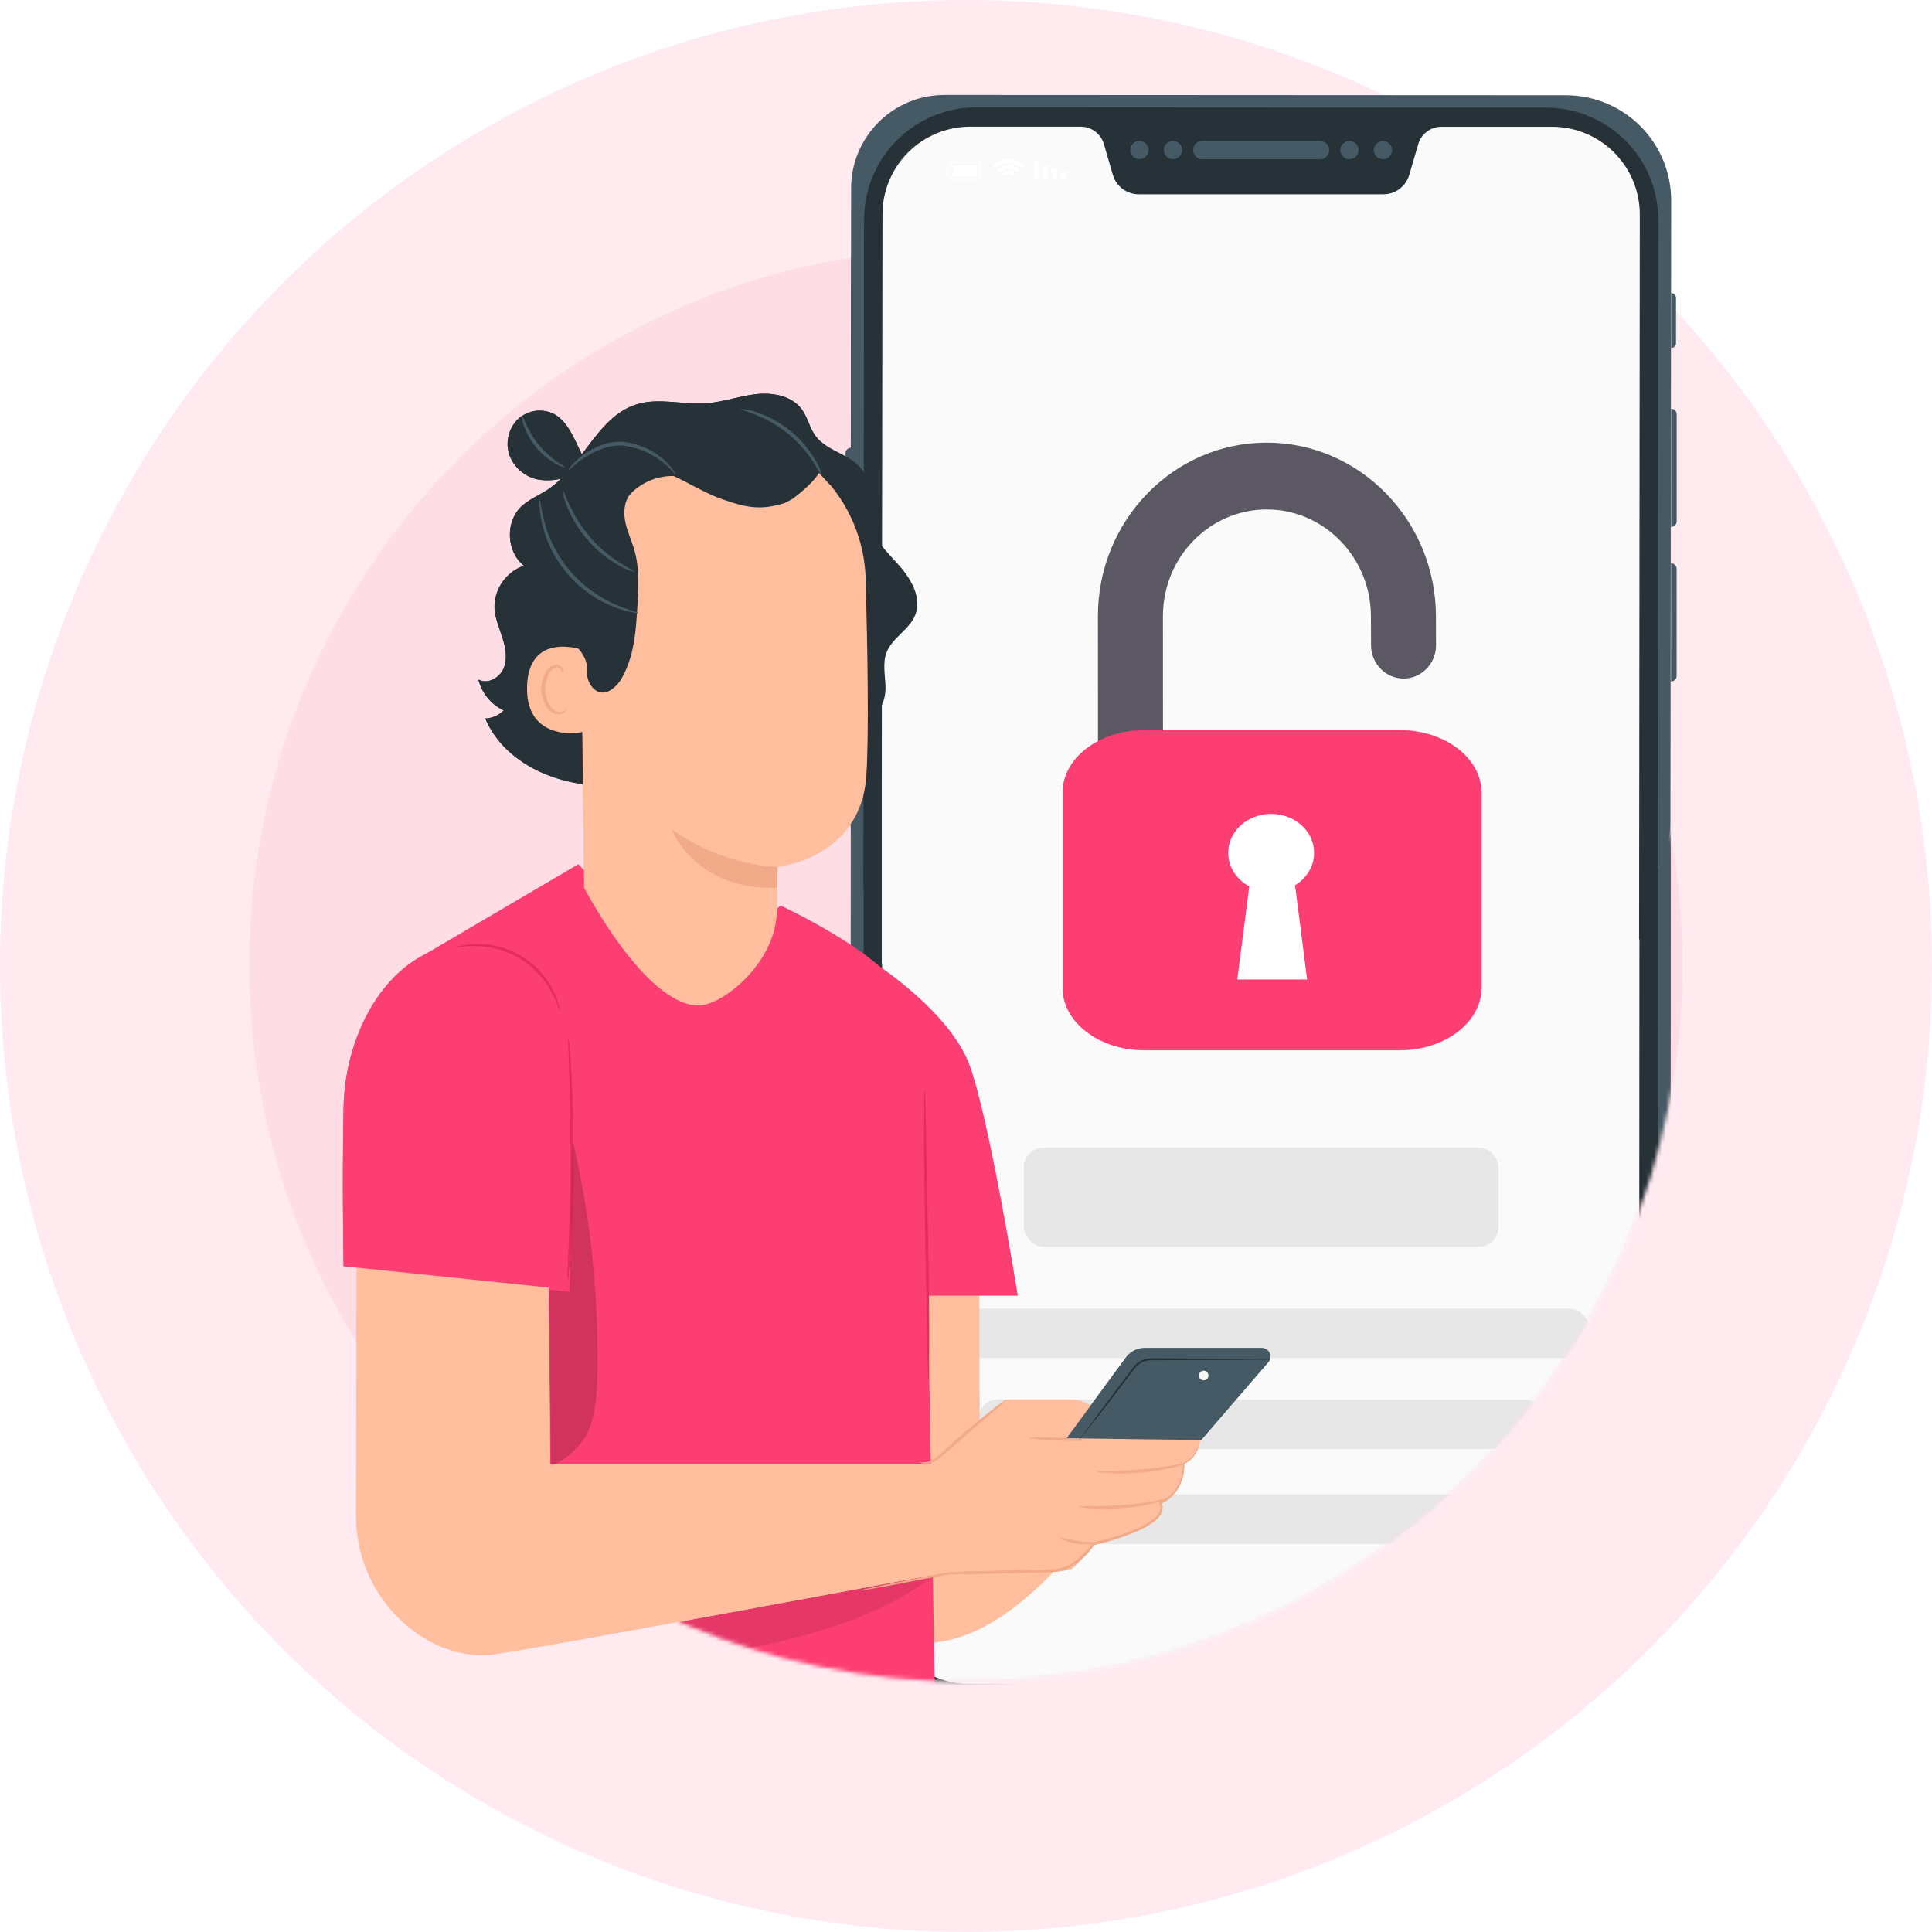 <svg width="490" height="490" viewBox="0 0 490 490" fill="none" xmlns="http://www.w3.org/2000/svg">
<circle cx="245" cy="245" r="245" fill="#FFEAF0"/>
<path d="M244.988 426.46C345.352 426.46 426.714 345.098 426.714 244.734C426.714 144.37 345.352 63.008 244.988 63.008C144.623 63.008 63.262 144.37 63.262 244.734C63.262 345.098 144.623 426.46 244.988 426.46Z" fill="#FFDDE5"/>
<mask id="mask0" mask-type="alpha" maskUnits="userSpaceOnUse" x="63" y="63" width="364" height="364">
<path d="M244.988 426.46C345.352 426.46 426.714 345.098 426.714 244.734C426.714 144.37 345.352 63.008 244.988 63.008C144.623 63.008 63.262 144.37 63.262 244.734C63.262 345.098 144.623 426.46 244.988 426.46Z" fill="#FFDDE5"/>
</mask>
<g mask="url(#mask0)">
<path d="M239.632 435.955L400.231 436.037C406.441 436.04 412.397 433.576 416.791 429.188C421.185 424.8 423.656 418.847 423.662 412.637L423.847 50.868C423.85 47.363 423.162 43.892 421.823 40.653C420.484 37.413 418.52 34.47 416.043 31.99C413.566 29.51 410.624 27.542 407.387 26.2C404.149 24.857 400.678 24.165 397.173 24.163L239.54 24.081C233.26 24.081 227.237 26.576 222.797 31.016C218.356 35.457 215.862 41.479 215.862 47.759L215.666 412.009C215.672 418.362 218.199 424.452 222.693 428.943C227.187 433.433 233.28 435.955 239.632 435.955Z" fill="#455A64"/>
<path d="M420.398 404.278L420.584 55.913C420.57 48.371 417.565 41.143 412.229 35.814C406.892 30.485 399.66 27.491 392.119 27.489L247.642 27.406C243.901 27.404 240.197 28.138 236.741 29.567C233.284 30.996 230.143 33.092 227.497 35.736C224.851 38.379 222.751 41.518 221.318 44.973C219.885 48.428 219.147 52.131 219.146 55.871L218.96 404.237C218.958 407.977 219.692 411.681 221.121 415.138C222.55 418.594 224.646 421.735 227.29 424.381C229.933 427.028 233.072 429.127 236.527 430.56C239.982 431.993 243.685 432.731 247.425 432.733L391.902 432.815C395.648 432.816 399.358 432.079 402.819 430.645C406.279 429.21 409.423 427.108 412.07 424.457C414.717 421.806 416.815 418.66 418.244 415.197C419.673 411.734 420.405 408.024 420.398 404.278Z" fill="#263238"/>
<path d="M246.097 32.132H274.099C275.42 32.131 276.705 32.558 277.763 33.349C278.82 34.139 279.594 35.251 279.967 36.517L282.253 44.362C282.666 45.781 283.529 47.027 284.711 47.913C285.894 48.798 287.333 49.276 288.81 49.273H350.847C352.324 49.273 353.761 48.797 354.945 47.913C356.129 47.03 356.995 45.788 357.415 44.372L359.711 36.528C360.083 35.261 360.856 34.15 361.915 33.361C362.973 32.572 364.259 32.148 365.579 32.152H393.601C399.5 32.141 405.161 34.473 409.341 38.636C413.52 42.798 415.876 48.449 415.889 54.348L415.704 405.009C415.695 407.929 415.11 410.819 413.984 413.513C412.858 416.207 411.212 418.653 409.14 420.711C407.069 422.77 404.612 424.4 401.91 425.508C399.209 426.617 396.315 427.183 393.395 427.173L245.922 427.101C240.024 427.112 234.363 424.78 230.183 420.618C226.003 416.456 223.648 410.804 223.634 404.906L223.819 54.255C223.849 48.37 226.211 42.737 230.387 38.59C234.563 34.443 240.212 32.121 246.097 32.132Z" fill="#FAFAFA"/>
<rect x="236.624" y="331.901" width="166.474" height="12.564" rx="5" fill="#E8E7E7"/>
<rect x="248.141" y="354.936" width="143.44" height="12.564" rx="5" fill="#E8E7E7"/>
<rect x="248.141" y="379.017" width="143.44" height="12.564" rx="5" fill="#E8E7E7"/>
<path d="M215.841 113.584C215.479 113.586 215.132 113.732 214.876 113.988C214.62 114.244 214.475 114.591 214.472 114.953V159.56C214.472 159.922 214.615 160.268 214.869 160.525C215.124 160.781 215.469 160.927 215.831 160.929L215.841 113.584Z" fill="#455A64"/>
<path d="M423.816 142.873C424.19 142.873 424.549 143.021 424.814 143.286C425.078 143.55 425.227 143.909 425.227 144.283V171.43C425.224 171.805 425.073 172.164 424.807 172.428C424.541 172.692 424.181 172.841 423.806 172.841L423.816 142.873Z" fill="#455A64"/>
<path d="M423.837 103.67C424.023 103.67 424.207 103.707 424.379 103.778C424.551 103.85 424.707 103.955 424.838 104.087C424.969 104.219 425.073 104.375 425.143 104.548C425.213 104.72 425.249 104.905 425.247 105.091V132.228C425.245 132.604 425.094 132.963 424.828 133.229C424.562 133.495 424.203 133.646 423.827 133.648L423.837 103.67Z" fill="#455A64"/>
<path d="M423.847 74.32C424.172 74.32 424.484 74.449 424.713 74.678C424.943 74.908 425.072 75.22 425.072 75.545V87.044C425.072 87.204 425.041 87.363 424.979 87.511C424.917 87.659 424.827 87.794 424.713 87.907C424.599 88.019 424.464 88.109 424.315 88.169C424.167 88.23 424.008 88.26 423.847 88.259V74.32Z" fill="#455A64"/>
<path d="M237.862 385.181C237.862 385.325 242.71 385.407 248.692 385.356C254.673 385.305 259.532 385.15 259.532 385.006C259.532 384.862 254.673 384.779 248.692 384.821C242.71 384.862 237.862 385.037 237.862 385.181Z" fill="#263238"/>
<path d="M248.352 315.064L248.496 370.388L272.946 365.364L293.536 361.061C293.536 361.061 265.349 416.653 234.691 416.653C204.033 416.653 200.069 370.398 200.069 370.398L198.247 315.064H248.352Z" fill="#FFBE9D"/>
<path d="M121.345 172.347C123.59 173.624 126.678 171.966 127.707 169.578C128.737 167.19 128.263 164.431 127.481 161.919C126.699 159.407 125.607 156.998 125.422 154.393C125.33 152.016 126.005 149.671 127.347 147.707C128.689 145.742 130.627 144.26 132.875 143.481C128.449 139.97 128.088 132.445 132.155 128.522C134.059 126.69 136.592 125.691 138.805 124.25C140.064 123.418 141.237 122.463 142.305 121.398C140.33 121.885 138.274 121.948 136.273 121.584C134.668 121.232 133.179 120.481 131.941 119.402C130.703 118.322 129.757 116.948 129.19 115.407C128.667 113.846 128.591 112.169 128.969 110.567C129.347 108.965 130.165 107.5 131.331 106.337C132.534 105.211 134.051 104.478 135.68 104.236C137.309 103.993 138.974 104.252 140.452 104.978C143.314 106.492 144.879 109.601 146.269 112.524L147.566 115.232C151.591 109.899 155.38 104.391 161.588 102.518C167.219 100.819 173.272 102.713 179.14 102.291C183.412 101.972 187.51 100.438 191.772 99.965C196.034 99.491 200.883 100.407 203.395 103.877C204.877 105.936 205.34 108.551 206.833 110.579C209.922 114.758 216.572 115.325 219.105 119.844C221.163 123.529 219.578 128.183 220.463 132.311C221.421 136.799 225.127 140.083 228.154 143.532C231.18 146.981 233.826 151.717 232.127 155.979C230.624 159.736 226.249 161.754 224.828 165.532C223.799 168.291 224.54 171.349 224.592 174.293C224.643 177.237 223.47 180.738 220.597 181.407L187.932 190.034C176.68 194.605 165.077 199.299 152.93 199.237C140.782 199.176 127.821 193.39 123.075 182.23C124.841 182.164 126.516 181.428 127.759 180.171C126.173 179.43 124.773 178.342 123.663 176.988C122.553 175.634 121.761 174.048 121.345 172.347Z" fill="#263238"/>
<path d="M148.122 182.591C145.425 174.355 142.769 165.964 141.544 157.337C140.319 148.71 140.576 139.713 143.603 131.6C144.056 130.365 147.978 122.057 149.296 122.191C150.232 122.284 147.823 130.025 148.266 130.849C152.796 138.632 154.031 147.99 153.3 156.977C152.52 165.7 150.77 174.308 148.081 182.642" fill="#263238"/>
<path d="M176.968 255.004C163.461 254.716 148.143 225.149 148.143 225.149L147.268 149.318C146.567 127.483 158.684 108.87 180.53 108.767L182.589 108.87C192.387 109.405 201.626 113.604 208.474 120.633C215.322 127.662 219.278 137.007 219.558 146.816C220.062 165.748 220.391 186.678 219.722 196.787C218.343 217.706 197.228 219.837 197.228 219.837C197.228 219.837 197.105 224.696 197.043 230.852C196.899 244.668 182.435 255.436 177.019 254.973L176.968 255.004Z" fill="#FFBE9D"/>
<path d="M197.177 219.868C197.177 219.868 183.938 219.94 170.348 210.345C170.348 210.345 176.175 225.932 197.166 225.17L197.177 219.868Z" fill="#F1AB88"/>
<path d="M148.143 164.945C147.793 164.77 133.987 159.921 133.668 174.211C133.349 188.5 147.823 185.895 147.854 185.535C147.885 185.175 148.143 164.945 148.143 164.945Z" fill="#FFBE9D"/>
<path d="M143.592 180.017C143.53 180.017 143.335 180.182 142.913 180.367C142.315 180.608 141.647 180.608 141.049 180.367C139.546 179.78 138.321 177.34 138.301 174.756C138.297 173.526 138.564 172.31 139.083 171.194C139.228 170.751 139.477 170.349 139.811 170.022C140.144 169.696 140.551 169.455 140.998 169.321C141.287 169.251 141.592 169.286 141.859 169.417C142.126 169.549 142.338 169.77 142.46 170.041C142.645 170.443 142.542 170.731 142.625 170.752C142.707 170.772 142.933 170.515 142.83 169.928C142.757 169.57 142.565 169.247 142.285 169.012C142.094 168.858 141.875 168.745 141.64 168.678C141.405 168.61 141.158 168.591 140.916 168.621C140.325 168.724 139.771 168.977 139.306 169.356C138.841 169.734 138.481 170.225 138.26 170.782C137.618 172.012 137.289 173.38 137.302 174.767C137.302 177.659 138.754 180.387 140.813 181.036C141.195 181.158 141.601 181.191 141.998 181.134C142.396 181.077 142.775 180.931 143.108 180.707C143.561 180.357 143.644 180.037 143.592 180.017Z" fill="#F1AB88"/>
<path d="M210.529 122.973C212.866 121.728 205.999 114.12 200.327 111.454C191.762 107.439 178.625 104.865 170.657 107.017C161.052 109.601 153.043 114.223 148.122 122.912C143.201 131.601 141.266 141.679 141.42 151.624C141.472 154.661 141.739 157.801 143.335 160.416C145.291 163.607 149.11 165.656 148.884 170.031C148.82 170.822 148.913 171.618 149.159 172.372C149.405 173.127 149.797 173.825 150.315 174.427C152.909 177.248 156.152 174.664 157.655 172.059C160.887 166.479 161.32 159.777 161.68 153.353C161.938 148.783 162.185 144.088 160.949 139.703C160.28 137.304 159.179 135.029 158.643 132.599C158.108 130.17 158.211 127.452 159.755 125.444C160.109 125.021 160.502 124.632 160.929 124.281C162.953 122.564 165.397 121.415 168.01 120.952C170.624 120.489 173.314 120.728 175.805 121.645C183.845 124.61 197.578 129.058 201.212 126.36C206.442 122.479 207.718 119.926 207.718 119.926L210.529 122.973Z" fill="#263238"/>
<path d="M171.429 105.05C179.336 102.518 188.313 102.775 195.632 106.697C199.524 108.756 203.024 112.071 204.157 116.323C205.289 120.575 203.415 125.794 199.318 127.4L199.03 127.575C192.853 129.552 188.92 128.687 182.846 126.494C177.699 124.651 173.21 121.429 168.094 119.607C162.609 117.677 156.672 117.43 151.046 118.897C156.605 112.74 163.513 107.614 171.429 105.05Z" fill="#263238"/>
<path d="M144.179 119.257C144.303 119.36 145.456 117.991 147.782 116.375C149.136 115.429 150.598 114.648 152.137 114.048C153.977 113.272 155.969 112.92 157.964 113.018C161.617 113.425 165.081 114.852 167.96 117.136C170.184 118.897 171.213 120.379 171.347 120.276C171.481 120.173 171.193 119.834 170.719 119.175C170.044 118.241 169.267 117.384 168.403 116.622C165.507 114.063 161.888 112.47 158.046 112.061C155.908 111.938 153.771 112.319 151.808 113.173C150.221 113.837 148.732 114.713 147.381 115.777C145.064 117.641 144.076 119.195 144.179 119.257Z" fill="#455A64"/>
<path d="M142.728 124.332C142.847 125.758 143.216 127.152 143.819 128.45C146.396 134.877 151.127 140.209 157.202 143.532C158.409 144.283 159.741 144.813 161.135 145.097C161.31 144.819 155.112 142.472 149.913 136.521C144.714 130.571 143.026 124.198 142.728 124.332Z" fill="#455A64"/>
<path d="M136.89 126.669C136.778 127.204 136.761 127.755 136.839 128.296C136.914 129.78 137.121 131.254 137.457 132.702C138.557 137.527 140.835 142.004 144.086 145.735C147.337 149.466 151.461 152.334 156.09 154.084C157.48 154.613 158.913 155.019 160.373 155.299C160.9 155.452 161.452 155.508 161.999 155.464C161.999 155.299 159.745 154.908 156.348 153.405C151.915 151.538 147.968 148.683 144.808 145.057C141.649 141.431 139.359 137.131 138.115 132.486C137.148 128.965 137.065 126.669 136.89 126.669Z" fill="#455A64"/>
<path d="M187.85 103.763C187.85 103.928 189.342 104.278 191.648 105.194C197.7 107.599 202.845 111.84 206.36 117.322C207.009 118.508 207.721 119.659 208.491 120.77C208.217 119.419 207.693 118.131 206.946 116.972C205.301 114.067 203.138 111.489 200.564 109.364C197.989 107.24 195.043 105.614 191.875 104.566C190.592 104.06 189.229 103.788 187.85 103.763Z" fill="#455A64"/>
<path d="M132.392 105.565C132.155 105.565 132.783 109.683 136.026 113.544C139.268 117.404 143.232 118.742 143.232 118.506C143.232 118.269 139.763 116.591 136.736 112.926C133.709 109.261 132.68 105.472 132.392 105.565Z" fill="#455A64"/>
<path d="M284.744 361.524L276.241 356.305C274.798 355.427 273.142 354.961 271.453 354.956H254.982L237.975 370.45L232.899 372.982L234.794 399.749L245.85 398.39C245.85 398.39 269.456 399.419 271.742 397.885C274.027 396.351 277.332 391.533 277.332 391.533C277.332 391.533 290.272 387.343 291.539 386.211C296.346 381.897 294.411 380.868 294.411 380.868L296.624 379.839C297.036 380.621 300.258 375.371 299.919 372.735C299.723 371.201 300.176 371.212 300.176 371.212C301.249 370.595 302.173 369.752 302.885 368.74C303.596 367.728 304.077 366.572 304.294 365.354C304.531 363.789 298.117 364.911 298.117 364.911L282.129 365.127L284.744 361.524Z" fill="#FFBE9D"/>
<path d="M270.527 364.767L285.568 344.291C286.112 343.545 286.825 342.94 287.648 342.523C288.471 342.106 289.381 341.89 290.303 341.892H320.035C320.608 341.892 321.158 342.12 321.563 342.525C321.969 342.931 322.197 343.48 322.197 344.054C322.192 344.571 322.006 345.07 321.672 345.464L304.634 365.23L270.527 364.767Z" fill="#455A64"/>
<path d="M277.816 373.157C278.91 373.452 280.038 373.6 281.172 373.6C286.619 373.917 292.084 373.446 297.396 372.2C298.514 371.998 299.6 371.652 300.629 371.17C299.505 371.247 298.39 371.416 297.293 371.675C295.234 372.035 292.424 372.478 289.274 372.704C286.124 372.931 283.262 373.034 281.192 373.023C280.065 372.968 278.935 373.013 277.816 373.157Z" fill="#F1AB88"/>
<path d="M273.543 382.124C274.638 382.416 275.766 382.565 276.899 382.567C279.62 382.729 282.348 382.692 285.063 382.454C287.781 382.221 290.479 381.791 293.134 381.167C294.249 380.966 295.332 380.62 296.357 380.137C295.233 380.214 294.117 380.383 293.021 380.642C290.962 381.002 288.152 381.445 285.001 381.671C281.851 381.898 278.989 382.001 276.92 381.99C275.793 381.935 274.663 381.98 273.543 382.124Z" fill="#F1AB88"/>
<path d="M304.253 365.354C304.128 365.988 303.963 366.614 303.759 367.227C303.083 368.921 301.776 370.287 300.114 371.036L300.001 371.088V371.211C300.037 373.023 299.638 374.816 298.838 376.441C297.849 378.439 296.212 380.043 294.195 380.992L293.917 381.115L294.051 381.372C294.205 381.694 294.285 382.046 294.285 382.402C294.285 382.758 294.205 383.11 294.051 383.431C293.7 384.125 293.201 384.733 292.589 385.212C291.228 386.26 289.732 387.119 288.141 387.765C284.617 389.228 280.968 390.372 277.239 391.183H277.095L277.023 391.307C276.069 392.691 274.945 393.95 273.677 395.054C272.458 396.263 270.958 397.151 269.312 397.638C268.043 397.95 266.737 398.082 265.431 398.029L261.519 398.132L253.973 398.338L240.384 398.719H240.332L224.139 402.024L219.64 402.991L218.466 403.269C218.326 403.286 218.19 403.328 218.065 403.393C218.202 403.409 218.34 403.409 218.477 403.393L219.671 403.208L224.211 402.405L240.456 399.316H240.404L253.994 399.028L261.529 398.853L265.452 398.76C266.817 398.802 268.182 398.657 269.508 398.328C271.261 397.813 272.86 396.873 274.161 395.59C275.473 394.442 276.632 393.131 277.61 391.688L277.394 391.842C281.162 391.013 284.846 389.838 288.399 388.332C290.04 387.652 291.581 386.751 292.98 385.655C293.667 385.099 294.22 384.396 294.596 383.596C294.775 383.2 294.862 382.768 294.851 382.333C294.84 381.898 294.732 381.472 294.534 381.084L294.39 381.465C296.515 380.444 298.229 378.731 299.249 376.606C300.054 374.904 300.432 373.031 300.351 371.15L300.238 371.325C301.098 370.923 301.869 370.351 302.502 369.643C303.135 368.935 303.619 368.107 303.923 367.207C304.146 366.615 304.258 365.986 304.253 365.354Z" fill="#F1AB88"/>
<path d="M268.674 389.999C268.592 390.164 270.589 391.183 273.296 391.544C276.004 391.904 278.186 391.451 278.155 391.276C278.125 391.101 275.983 391.183 273.389 390.823C270.795 390.463 268.746 389.804 268.674 389.999Z" fill="#F1AB88"/>
<path d="M261.035 364.736C261.035 364.932 264.299 365.21 268.355 365.364C272.411 365.519 275.695 365.467 275.695 365.261C275.695 365.055 272.432 364.788 268.375 364.633C264.319 364.479 261.035 364.53 261.035 364.736Z" fill="#F1AB88"/>
<path d="M233.219 370.79C233.219 370.79 233.527 371.088 234.248 371.201C235.282 371.313 236.324 371.082 237.213 370.542C238.456 369.73 239.618 368.799 240.682 367.763L244.739 364.211L252.151 357.839C253.227 357.015 254.232 356.102 255.157 355.111C253.975 355.78 252.862 356.563 251.832 357.448C249.845 358.971 247.147 361.154 244.255 363.624C242.813 364.88 241.454 366.095 240.24 367.217C239.225 368.253 238.127 369.204 236.956 370.059C236.163 370.589 235.233 370.875 234.279 370.882C233.6 370.893 233.239 370.728 233.219 370.79Z" fill="#F1AB88"/>
<path d="M273.698 365.21C273.847 365.077 273.981 364.928 274.099 364.767L275.129 363.449L279.041 358.518L284.682 351.168L287.997 346.823C288.582 346.111 289.351 345.573 290.221 345.269C290.666 345.114 291.13 345.021 291.6 344.991C292.064 344.991 292.63 344.991 293.083 344.991L313.672 344.908L319.921 344.826H321.62C321.82 344.831 322.021 344.814 322.217 344.774C322.022 344.728 321.82 344.711 321.62 344.723L319.921 344.672L313.672 344.579L293.083 344.507C292.568 344.507 292.053 344.507 291.559 344.507C291.043 344.542 290.534 344.646 290.046 344.816C289.087 345.158 288.24 345.756 287.596 346.545L284.291 350.92L278.742 358.343C277.208 360.402 275.952 362.121 275.036 363.377C274.635 363.933 274.315 364.407 274.007 364.757C273.885 364.894 273.781 365.046 273.698 365.21Z" fill="#263238"/>
<path d="M306.034 347.894C305.843 347.747 305.612 347.659 305.372 347.642C305.131 347.626 304.891 347.68 304.681 347.799C304.472 347.918 304.302 348.096 304.193 348.311C304.084 348.527 304.041 348.769 304.07 349.008C304.098 349.248 304.196 349.474 304.352 349.657C304.508 349.841 304.715 349.975 304.947 350.042C305.179 350.108 305.425 350.105 305.655 350.033C305.885 349.96 306.088 349.821 306.24 349.634C306.431 349.382 306.521 349.067 306.49 348.752C306.459 348.437 306.311 348.145 306.075 347.935" fill="#F5F5F5"/>
<path d="M146.67 219.188L104.791 243.803L97.091 379.694L87.084 456.576H237.594C237.594 456.576 235.936 363.007 235.422 334.706C235.051 314.868 235.586 276.417 228.874 252.77C226.012 242.691 197.99 229.669 197.99 229.669C182.64 243.227 165.479 239.181 146.67 219.188Z" fill="#FD3E72"/>
<g opacity="0.3">
<path opacity="0.3" d="M236.76 399.481C225.106 409.251 206.998 414.542 192.091 417.559C177.184 420.575 161.958 421.677 147.01 424.415C136.561 426.361 125.597 429.109 115.518 425.712C110.501 423.93 106.101 420.745 102.841 416.534C99.582 412.324 97.6 407.266 97.132 401.962C97.057 401.606 97.059 401.239 97.137 400.884C97.215 400.529 97.368 400.195 97.585 399.903C97.885 399.675 98.23 399.511 98.596 399.422C98.963 399.334 99.344 399.322 99.716 399.388C144.714 401.386 192.369 401.108 236.76 399.45" fill="black"/>
</g>
<path d="M244.728 371.314H139.557L139.042 315.898L90.512 309.638C90.512 309.638 90.296 365.92 90.296 384.379C90.296 406.533 109.445 421.934 125.525 419.566C141.605 417.198 244.728 397.947 244.728 397.947V371.314Z" fill="#FFBE9D"/>
<path d="M87.146 321.148L143.706 327.026V260.666C143.706 260.666 138.146 238.244 118.607 239.181C99.067 240.118 87.558 261.253 87.146 280.638C86.734 300.023 87.146 321.148 87.146 321.148Z" fill="#FD3E72"/>
<path d="M222.893 244.987C222.893 244.987 241.022 256.919 245.881 270.086C250.977 283.891 258.132 328.612 258.132 328.612H232.714L222.893 244.987Z" fill="#FD3E72"/>
<path d="M144.179 263.302C144.112 264.107 144.112 264.916 144.179 265.721C144.23 267.399 144.303 269.623 144.385 272.32C144.55 277.879 144.725 285.569 144.704 294.063C144.683 302.556 144.457 310.246 144.241 315.805C144.138 318.502 144.055 320.726 143.994 322.404C143.931 323.209 143.931 324.018 143.994 324.823C144.156 324.03 144.252 323.224 144.282 322.414C144.426 320.87 144.601 318.616 144.766 315.836C145.106 310.267 145.404 302.576 145.435 294.063C145.466 285.549 145.209 277.859 144.9 272.289C144.756 269.51 144.601 267.265 144.467 265.711C144.434 264.901 144.337 264.096 144.179 263.302Z" fill="#E42C5E"/>
<path d="M115.704 240.252C115.704 240.396 117.598 239.891 120.666 239.943C124.66 239.984 128.568 241.109 131.973 243.198C135.378 245.287 138.152 248.26 139.999 251.802C141.43 254.51 141.832 256.404 141.966 256.373C141.957 255.918 141.881 255.467 141.739 255.035C141.429 253.841 140.998 252.682 140.452 251.576C138.676 247.86 135.863 244.736 132.353 242.581C128.842 240.426 124.784 239.331 120.666 239.428C119.43 239.45 118.199 239.591 116.991 239.85C116.544 239.917 116.109 240.052 115.704 240.252Z" fill="#E42C5E"/>
<path d="M234.536 276.242C234.488 276.49 234.464 276.741 234.464 276.994C234.464 277.57 234.464 278.281 234.403 279.145C234.403 281.009 234.341 283.706 234.341 287.041C234.341 293.712 234.444 302.926 234.639 313.098C234.835 323.269 235.031 332.38 235.164 339.143C235.226 342.396 235.278 345.073 235.319 347.039C235.319 347.904 235.381 348.615 235.401 349.191C235.388 349.44 235.412 349.69 235.473 349.932C235.527 349.689 235.551 349.44 235.545 349.191C235.545 348.615 235.545 347.904 235.607 347.039C235.607 345.176 235.669 342.479 235.669 339.143C235.669 332.472 235.566 323.258 235.37 313.077C235.175 302.895 234.989 293.795 234.856 287.041C234.783 283.778 234.732 281.112 234.691 279.145C234.691 278.281 234.629 277.57 234.619 276.994C234.626 276.741 234.599 276.488 234.536 276.242Z" fill="#E42C5E"/>
<g opacity="0.3">
<path opacity="0.3" d="M144.395 327.654C145.054 314.539 144.581 302.267 145.25 289.162C149.715 308.395 151.824 328.1 151.53 347.842C151.458 352.527 151.231 357.293 149.718 361.73C148.204 366.167 144.014 369.966 139.732 371.86L139.32 327.088C141.245 327.232 142.46 327.562 144.395 327.654Z" fill="black"/>
</g>
<rect x="259.658" y="291.068" width="120.406" height="25.128" rx="5" fill="#E8E7E7"/>
</g>
<path d="M239.632 231.595L400.231 231.678C406.441 231.681 412.397 229.217 416.791 224.829C421.185 220.441 423.656 214.488 423.662 208.278L423.847 50.868C423.85 47.363 423.162 43.892 421.823 40.653C420.484 37.413 418.52 34.47 416.043 31.99C413.566 29.51 410.624 27.542 407.387 26.2C404.149 24.857 400.678 24.165 397.173 24.163L239.54 24.081C233.26 24.081 227.237 26.576 222.797 31.016C218.356 35.457 215.862 41.479 215.862 47.759L215.666 207.65C215.672 214.002 218.199 220.093 222.693 224.583C227.187 229.073 233.28 231.595 239.632 231.595Z" fill="#455A64"/>
<path d="M420.398 223.536L420.584 55.728C420.57 48.187 417.565 40.959 412.229 35.63C406.893 30.301 399.66 27.307 392.119 27.304L247.642 27.222C243.901 27.219 240.197 27.953 236.741 29.383C233.284 30.812 230.143 32.908 227.497 35.551C224.851 38.195 222.751 41.333 221.318 44.788C219.885 48.243 219.147 51.947 219.146 55.687L218.96 223.495C218.958 227.235 219.692 230.939 221.121 234.396C222.55 237.852 224.646 240.993 227.29 234.996C229.933 237.642 233.072 239.741 236.527 241.174C239.982 242.607 243.685 243.345 247.426 243.347L391.903 243.429C395.649 243.431 399.358 242.693 402.819 241.259C406.279 239.825 409.423 237.722 412.07 235.071C414.717 241.065 416.815 237.918 418.244 234.455C419.673 230.993 420.405 227.282 420.398 223.536Z" fill="#263238"/>
<path d="M334.808 40.388C335.422 40.388 336.011 40.144 336.445 39.709C336.88 39.275 337.124 38.686 337.124 38.072C337.124 37.457 336.88 36.868 336.445 36.434C336.011 35.999 335.422 35.755 334.808 35.755H305.066C304.749 35.734 304.432 35.778 304.133 35.885C303.835 35.991 303.561 36.158 303.329 36.375C303.098 36.591 302.913 36.853 302.787 37.144C302.66 37.435 302.595 37.749 302.595 38.066C302.595 38.383 302.66 38.697 302.787 38.988C302.913 39.279 303.098 39.541 303.329 39.758C303.561 39.975 303.835 40.141 304.133 40.248C304.432 40.355 304.749 40.399 305.066 40.377L334.808 40.388Z" fill="#455A64"/>
<path d="M350.754 40.398C351.213 40.4 351.662 40.266 352.044 40.013C352.426 39.76 352.725 39.399 352.902 38.975C353.078 38.552 353.126 38.086 353.038 37.636C352.949 37.186 352.73 36.773 352.406 36.448C352.083 36.123 351.67 35.901 351.22 35.811C350.771 35.721 350.304 35.766 349.88 35.941C349.457 36.116 349.094 36.413 348.839 36.794C348.584 37.175 348.448 37.623 348.448 38.082C348.448 38.694 348.691 39.282 349.123 39.716C349.555 40.15 350.142 40.395 350.754 40.398Z" fill="#455A64"/>
<path d="M342.24 40.388C342.699 40.39 343.148 40.256 343.53 40.003C343.912 39.749 344.211 39.388 344.388 38.965C344.565 38.542 344.612 38.076 344.524 37.626C344.436 37.176 344.216 36.762 343.892 36.438C343.569 36.112 343.156 35.891 342.706 35.801C342.257 35.71 341.791 35.756 341.367 35.931C340.943 36.106 340.58 36.403 340.325 36.784C340.07 37.165 339.934 37.613 339.934 38.072C339.934 38.684 340.177 39.272 340.609 39.706C341.041 40.14 341.628 40.385 342.24 40.388Z" fill="#455A64"/>
<path d="M288.986 40.357C289.444 40.357 289.892 40.221 290.273 39.966C290.655 39.711 290.952 39.349 291.127 38.925C291.302 38.501 291.347 38.035 291.257 37.585C291.166 37.135 290.945 36.723 290.62 36.399C290.295 36.076 289.881 35.856 289.431 35.768C288.981 35.679 288.515 35.727 288.092 35.904C287.669 36.081 287.308 36.379 287.055 36.761C286.801 37.144 286.667 37.592 286.669 38.051C286.669 38.355 286.729 38.655 286.846 38.936C286.962 39.216 287.133 39.471 287.348 39.685C287.563 39.9 287.819 40.069 288.1 40.184C288.381 40.3 288.682 40.358 288.986 40.357Z" fill="#455A64"/>
<path d="M297.499 40.367C297.957 40.367 298.405 40.231 298.786 39.977C299.167 39.722 299.464 39.361 299.639 38.937C299.815 38.514 299.861 38.048 299.771 37.599C299.682 37.15 299.461 36.737 299.137 36.413C298.813 36.089 298.401 35.868 297.951 35.779C297.502 35.69 297.036 35.736 296.613 35.911C296.19 36.086 295.828 36.383 295.573 36.764C295.319 37.145 295.183 37.593 295.183 38.051C295.182 38.355 295.241 38.657 295.357 38.939C295.473 39.221 295.643 39.477 295.858 39.692C296.074 39.907 296.33 40.078 296.611 40.194C296.893 40.31 297.195 40.369 297.499 40.367Z" fill="#455A64"/>
<path d="M246.097 32.131H274.099C275.42 32.131 276.705 32.558 277.763 33.348C278.82 34.139 279.594 35.25 279.967 36.517L282.253 44.362C282.666 45.78 283.529 47.027 284.711 47.912C285.894 48.798 287.333 49.275 288.811 49.272H350.847C352.324 49.273 353.761 48.797 354.945 47.913C356.129 47.03 356.995 45.788 357.415 44.372L359.711 36.527C360.083 35.261 360.856 34.15 361.915 33.361C362.973 32.572 364.259 32.147 365.579 32.152H393.601C399.5 32.141 405.161 34.473 409.341 38.635C413.52 42.797 415.876 48.449 415.889 54.347C415.817 110.537 415.704 244.476 415.704 244.476H393.395L245.922 244.404L223.634 244.476L223.634 198.127L223.82 54.255C223.849 48.37 226.211 42.737 230.387 38.59C234.563 34.443 240.212 32.12 246.097 32.131Z" fill="#FAFAFA"/>
<path d="M215.841 113.584C215.479 113.586 215.132 113.732 214.876 113.988C214.62 114.244 214.475 114.591 214.472 114.953V159.56C214.472 159.922 214.615 160.268 214.869 160.525C215.124 160.781 215.469 160.927 215.831 160.929L215.841 113.584Z" fill="#455A64"/>
<path d="M423.816 142.872C424.19 142.872 424.549 143.021 424.814 143.285C425.078 143.55 425.227 143.909 425.227 144.283V171.43C425.224 171.805 425.073 172.164 424.807 172.428C424.541 172.692 424.181 172.84 423.806 172.84L423.816 142.872Z" fill="#455A64"/>
<path d="M423.837 103.67C424.023 103.67 424.207 103.706 424.379 103.778C424.551 103.85 424.707 103.954 424.838 104.086C424.969 104.218 425.073 104.375 425.143 104.547C425.213 104.72 425.249 104.904 425.247 105.09V132.227C425.245 132.603 425.094 132.963 424.828 133.229C424.562 133.495 424.203 133.645 423.827 133.648L423.837 103.67Z" fill="#455A64"/>
<path d="M423.847 74.32C424.172 74.32 424.484 74.449 424.713 74.678C424.943 74.908 425.072 75.22 425.072 75.545V87.044C425.072 87.204 425.041 87.363 424.979 87.511C424.917 87.659 424.827 87.794 424.713 87.907C424.599 88.019 424.464 88.109 424.315 88.169C424.167 88.23 424.008 88.26 423.847 88.259V74.32Z" fill="#455A64"/>
<path d="M269.034 43.548H270.465V45.556H269.034V43.548Z" fill="white"/>
<path d="M266.708 42.653H268.139V45.546H266.708V42.653Z" fill="white"/>
<path d="M264.381 41.984H265.812V45.546H264.381V41.984Z" fill="white"/>
<path d="M262.054 40.687H263.485V45.546H262.054V40.687Z" fill="white"/>
<path d="M240.95 45.638H248.156C248.224 45.639 248.29 45.627 248.353 45.603C248.415 45.578 248.472 45.541 248.52 45.494C248.568 45.447 248.606 45.391 248.632 45.329C248.658 45.267 248.671 45.201 248.671 45.134V41.561C248.671 41.427 248.618 41.297 248.524 41.201C248.43 41.105 248.301 41.049 248.167 41.047H240.96C240.926 41.049 240.893 41.064 240.868 41.089C240.844 41.113 240.829 41.146 240.827 41.181V42.354H240.054C240.037 42.354 240.02 42.358 240.005 42.364C239.989 42.371 239.975 42.381 239.963 42.394C239.952 42.406 239.943 42.421 239.937 42.438C239.932 42.454 239.929 42.471 239.931 42.488V44.197C239.931 44.232 239.945 44.266 239.97 44.291C239.995 44.317 240.029 44.331 240.065 44.331H240.837V45.504C240.835 45.52 240.837 45.537 240.842 45.552C240.847 45.568 240.855 45.582 240.866 45.595C240.876 45.607 240.889 45.617 240.904 45.625C240.918 45.632 240.934 45.637 240.95 45.638ZM241.084 41.304H248.156C248.222 41.304 248.285 41.33 248.331 41.376C248.377 41.423 248.403 41.486 248.403 41.551V45.123C248.403 45.189 248.377 45.252 248.331 45.298C248.285 45.344 248.222 45.37 248.156 45.37H241.115V44.197C241.115 44.164 241.102 44.133 241.079 44.109C241.055 44.086 241.024 44.073 240.991 44.073H240.219V42.611H240.95C240.983 42.611 241.014 42.598 241.037 42.575C241.061 42.552 241.074 42.521 241.074 42.488L241.084 41.304Z" fill="white"/>
<path d="M247.806 44.794V41.901L241.681 41.891V43.198V43.487V44.794H247.806Z" fill="white"/>
<path d="M255.219 45.37C255.219 45.267 255.249 45.165 255.307 45.079C255.365 44.992 255.447 44.925 255.543 44.885C255.639 44.846 255.744 44.835 255.846 44.855C255.948 44.876 256.041 44.926 256.115 44.999C256.188 45.073 256.238 45.166 256.259 45.268C256.279 45.37 256.268 45.475 256.229 45.571C256.189 45.667 256.122 45.749 256.035 45.807C255.949 45.865 255.847 45.895 255.744 45.895C255.604 45.895 255.471 45.84 255.372 45.742C255.274 45.643 255.219 45.51 255.219 45.37Z" fill="white"/>
<path d="M257.535 44.115L256.866 44.774C256.567 44.478 256.164 44.312 255.744 44.312C255.323 44.312 254.92 44.478 254.622 44.774L253.952 44.105C254.429 43.632 255.072 43.365 255.744 43.363C256.077 43.364 256.407 43.431 256.715 43.56C257.022 43.689 257.301 43.877 257.535 44.115Z" fill="white"/>
<path d="M255.744 41.901C256.809 41.902 257.83 42.324 258.585 43.075L257.916 43.744C257.338 43.172 256.557 42.851 255.744 42.851C254.93 42.851 254.15 43.172 253.571 43.744L252.902 43.075C253.275 42.701 253.718 42.405 254.206 42.204C254.693 42.002 255.216 41.899 255.744 41.901Z" fill="white"/>
<path d="M259.676 41.974L259.007 42.643C258.581 42.21 258.073 41.867 257.512 41.634C256.952 41.401 256.351 41.282 255.744 41.284C254.52 41.285 253.347 41.77 252.48 42.632L251.811 41.963C252.327 41.446 252.94 41.036 253.615 40.757C254.29 40.477 255.013 40.333 255.744 40.333C256.474 40.333 257.197 40.477 257.872 40.757C258.547 41.036 259.16 41.446 259.676 41.963V41.974Z" fill="white"/>
<path d="M237.862 385.181C237.862 385.325 242.71 385.407 248.692 385.356C254.673 385.305 259.532 385.15 259.532 385.006C259.532 384.862 254.673 384.779 248.692 384.821C242.71 384.862 237.862 385.037 237.862 385.181Z" fill="#263238"/>
<path d="M121.345 172.347C123.59 173.624 126.678 171.966 127.707 169.578C128.737 167.189 128.263 164.43 127.481 161.918C126.699 159.407 125.607 156.998 125.422 154.393C125.33 152.015 126.005 149.671 127.347 147.706C128.689 145.742 130.627 144.26 132.875 143.481C128.449 139.97 128.088 132.444 132.155 128.522C134.059 126.69 136.592 125.691 138.805 124.25C140.064 123.418 141.237 122.463 142.305 121.398C140.33 121.885 138.274 121.948 136.273 121.583C134.668 121.231 133.179 120.481 131.941 119.402C130.703 118.322 129.757 116.948 129.19 115.407C128.667 113.845 128.591 112.169 128.969 110.567C129.347 108.964 130.165 107.499 131.331 106.337C132.534 105.211 134.051 104.478 135.68 104.235C137.309 103.993 138.974 104.252 140.452 104.978C143.314 106.491 144.879 109.6 146.269 112.524L147.566 115.232C151.591 109.899 155.38 104.391 161.588 102.518C167.219 100.819 173.272 102.713 179.14 102.291C183.412 101.972 187.51 100.438 191.772 99.964C196.034 99.491 200.883 100.407 203.395 103.876C204.877 105.935 205.34 108.55 206.833 110.578C209.922 114.758 216.572 115.324 219.105 119.844C221.163 123.529 219.578 128.182 220.463 132.311C221.421 136.799 225.127 140.083 228.154 143.532C231.18 146.981 233.826 151.716 232.127 155.978C230.624 159.736 226.249 161.754 224.828 165.532C223.799 168.291 224.54 171.348 224.592 174.293C224.643 177.237 223.47 180.737 220.597 181.406L187.932 190.034C176.68 194.604 165.077 199.299 152.93 199.237C140.782 199.175 127.821 193.39 123.075 182.23C124.841 182.163 126.516 181.427 127.759 180.171C126.173 179.43 124.773 178.342 123.663 176.988C122.553 175.634 121.761 174.048 121.345 172.347Z" fill="#263238"/>
<path d="M148.122 182.59C145.425 174.354 142.769 165.964 141.544 157.337C140.319 148.71 140.576 139.713 143.603 131.6C144.056 130.365 147.978 122.057 149.296 122.191C150.232 122.283 147.823 130.025 148.266 130.849C152.796 138.632 154.031 147.99 153.3 156.977C152.52 165.699 150.77 174.308 148.081 182.642" fill="#263238"/>
<path d="M176.968 255.004C163.461 254.716 148.143 225.149 148.143 225.149L147.268 149.318C146.567 127.482 158.684 108.869 180.53 108.766L182.589 108.869C192.387 109.405 201.626 113.604 208.474 120.632C215.322 127.661 219.278 137.007 219.558 146.816C220.062 165.748 220.391 186.677 219.722 196.787C218.343 217.706 197.228 219.837 197.228 219.837C197.228 219.837 197.105 224.696 197.043 230.852C196.899 244.668 182.435 255.436 177.019 254.973L176.968 255.004Z" fill="#FFBE9D"/>
<path d="M197.177 219.868C197.177 219.868 183.938 219.94 170.348 210.345C170.348 210.345 176.175 225.931 197.166 225.169L197.177 219.868Z" fill="#F1AB88"/>
<path d="M148.143 164.945C147.793 164.77 133.987 159.921 133.668 174.21C133.349 188.5 147.823 185.895 147.854 185.535C147.885 185.174 148.143 164.945 148.143 164.945Z" fill="#FFBE9D"/>
<path d="M143.592 180.016C143.53 180.016 143.335 180.181 142.913 180.366C142.315 180.607 141.647 180.607 141.049 180.366C139.546 179.78 138.321 177.34 138.301 174.756C138.297 173.525 138.564 172.309 139.083 171.194C139.228 170.75 139.477 170.348 139.811 170.022C140.144 169.696 140.551 169.455 140.998 169.32C141.287 169.251 141.592 169.285 141.859 169.417C142.126 169.548 142.338 169.769 142.46 170.041C142.645 170.442 142.542 170.73 142.625 170.751C142.707 170.772 142.933 170.514 142.83 169.927C142.757 169.569 142.565 169.246 142.285 169.011C142.094 168.858 141.875 168.744 141.64 168.677C141.405 168.61 141.158 168.591 140.916 168.62C140.325 168.724 139.771 168.977 139.306 169.355C138.841 169.734 138.481 170.225 138.26 170.782C137.618 172.011 137.289 173.38 137.302 174.766C137.302 177.659 138.754 180.387 140.813 181.036C141.195 181.157 141.601 181.191 141.998 181.134C142.396 181.076 142.775 180.93 143.108 180.706C143.561 180.356 143.644 180.037 143.592 180.016Z" fill="#F1AB88"/>
<path d="M210.529 122.973C212.866 121.727 205.999 114.119 200.327 111.453C191.762 107.438 178.625 104.864 170.657 107.016C161.052 109.6 153.043 114.222 148.122 122.911C143.201 131.6 141.266 141.679 141.42 151.623C141.472 154.66 141.739 157.8 143.335 160.415C145.291 163.607 149.11 165.655 148.884 170.03C148.82 170.821 148.913 171.617 149.159 172.372C149.405 173.126 149.797 173.825 150.315 174.426C152.909 177.247 156.152 174.663 157.655 172.059C160.887 166.479 161.32 159.777 161.68 153.353C161.938 148.782 162.185 144.088 160.949 139.702C160.28 137.303 159.179 135.028 158.643 132.599C158.108 130.169 158.211 127.451 159.755 125.444C160.109 125.02 160.502 124.631 160.929 124.28C162.953 122.563 165.397 121.415 168.01 120.952C170.624 120.488 173.314 120.728 175.805 121.645C183.845 124.61 197.578 129.057 201.212 126.36C206.442 122.479 207.718 119.926 207.718 119.926L210.529 122.973Z" fill="#263238"/>
<path d="M171.429 105.05C179.336 102.517 188.313 102.775 195.632 106.697C199.524 108.756 203.024 112.071 204.157 116.323C205.289 120.574 203.415 125.794 199.318 127.4L199.03 127.575C192.853 129.552 188.92 128.687 182.846 126.494C177.699 124.651 173.21 121.429 168.094 119.607C162.609 117.677 156.672 117.43 151.046 118.896C156.605 112.74 163.513 107.613 171.429 105.05Z" fill="#263238"/>
<path d="M144.179 119.257C144.303 119.36 145.456 117.991 147.782 116.374C149.136 115.429 150.598 114.648 152.137 114.048C153.977 113.272 155.969 112.92 157.964 113.018C161.617 113.424 165.081 114.852 167.96 117.136C170.184 118.897 171.213 120.379 171.347 120.276C171.481 120.173 171.193 119.833 170.719 119.175C170.044 118.24 169.267 117.384 168.403 116.621C165.507 114.063 161.888 112.469 158.046 112.061C155.908 111.938 153.771 112.319 151.808 113.173C150.221 113.837 148.732 114.713 147.381 115.777C145.064 117.641 144.076 119.195 144.179 119.257Z" fill="#455A64"/>
<path d="M142.728 124.332C142.847 125.758 143.216 127.152 143.819 128.45C146.396 134.877 151.127 140.209 157.202 143.532C158.409 144.283 159.741 144.813 161.135 145.096C161.31 144.819 155.112 142.471 149.913 136.521C144.714 130.571 143.026 124.198 142.728 124.332Z" fill="#455A64"/>
<path d="M136.89 126.669C136.778 127.204 136.761 127.754 136.839 128.296C136.914 129.78 137.121 131.254 137.457 132.702C138.557 137.527 140.835 142.004 144.086 145.735C147.337 149.466 151.461 152.334 156.09 154.084C157.48 154.612 158.913 155.019 160.373 155.299C160.9 155.452 161.452 155.508 161.999 155.463C161.999 155.299 159.745 154.908 156.348 153.405C151.915 151.538 147.968 148.682 144.808 145.057C141.649 141.431 139.359 137.131 138.115 132.485C137.148 128.965 137.065 126.669 136.89 126.669Z" fill="#455A64"/>
<path d="M187.85 103.763C187.85 103.928 189.342 104.278 191.648 105.194C197.7 107.598 202.845 111.84 206.36 117.321C207.009 118.507 207.721 119.658 208.491 120.77C208.217 119.419 207.693 118.13 206.946 116.971C205.301 114.067 203.138 111.488 200.564 109.363C197.989 107.24 195.043 105.613 191.875 104.566C190.592 104.059 189.229 103.787 187.85 103.763Z" fill="#455A64"/>
<path d="M132.392 105.565C132.155 105.565 132.783 109.683 136.026 113.543C139.268 117.404 143.232 118.742 143.232 118.505C143.232 118.268 139.763 116.59 136.736 112.925C133.709 109.26 132.68 105.472 132.392 105.565Z" fill="#455A64"/>
<path d="M284.744 361.524L276.241 356.304C274.798 355.427 273.142 354.961 271.453 354.956H254.982L237.975 370.449L232.899 372.982L234.794 399.748L245.85 398.39C245.85 398.39 269.456 399.419 271.742 397.885C274.027 396.351 277.332 391.533 277.332 391.533C277.332 391.533 290.272 387.343 291.539 386.211C296.346 381.897 294.411 380.868 294.411 380.868L296.624 379.838C297.036 380.621 300.258 375.37 299.919 372.735C299.723 371.201 300.176 371.211 300.176 371.211C301.249 370.595 302.173 369.751 302.885 368.739C303.596 367.727 304.077 366.572 304.294 365.354C304.531 363.789 298.117 364.911 298.117 364.911L282.129 365.127L284.744 361.524Z" fill="#FFBE9D"/>
<path d="M270.527 364.767L285.568 344.29C286.112 343.545 286.825 342.939 287.648 342.523C288.471 342.106 289.381 341.889 290.303 341.892H320.035C320.608 341.892 321.158 342.119 321.563 342.525C321.969 342.93 322.197 343.48 322.197 344.054C322.192 344.571 322.006 345.07 321.672 345.464L304.634 365.23L270.527 364.767Z" fill="#455A64"/>
<path d="M277.816 373.157C278.91 373.451 280.038 373.6 281.172 373.6C286.619 373.917 292.084 373.446 297.396 372.2C298.514 371.998 299.6 371.652 300.629 371.17C299.505 371.247 298.39 371.415 297.293 371.675C295.234 372.035 292.424 372.478 289.274 372.704C286.124 372.931 283.262 373.034 281.192 373.023C280.065 372.968 278.935 373.013 277.816 373.157Z" fill="#F1AB88"/>
<path d="M273.543 382.124C274.638 382.416 275.766 382.564 276.899 382.567C279.62 382.729 282.348 382.691 285.063 382.453C287.781 382.221 290.479 381.791 293.134 381.166C294.249 380.966 295.332 380.62 296.357 380.137C295.233 380.214 294.117 380.383 293.021 380.641C290.962 381.002 288.152 381.444 285.001 381.671C281.851 381.897 278.989 382 276.92 381.99C275.793 381.935 274.663 381.98 273.543 382.124Z" fill="#F1AB88"/>
<path d="M304.253 365.354C304.128 365.988 303.963 366.614 303.759 367.227C303.083 368.921 301.776 370.286 300.114 371.036L300.001 371.088V371.211C300.037 373.022 299.638 374.816 298.838 376.441C297.849 378.439 296.212 380.043 294.195 380.991L293.917 381.115L294.051 381.372C294.205 381.693 294.285 382.045 294.285 382.402C294.285 382.758 294.205 383.11 294.051 383.431C293.7 384.125 293.201 384.733 292.589 385.212C291.228 386.259 289.732 387.118 288.141 387.765C284.617 389.228 280.968 390.372 277.239 391.183H277.095L277.023 391.307C276.069 392.691 274.945 393.95 273.677 395.054C272.458 396.263 270.958 397.151 269.312 397.638C268.043 397.95 266.737 398.082 265.431 398.029L261.519 398.132L253.973 398.338L240.384 398.719H240.332L224.139 402.024L219.64 402.991L218.466 403.269C218.326 403.286 218.19 403.328 218.065 403.393C218.202 403.409 218.34 403.409 218.477 403.393L219.671 403.207L224.211 402.404L240.456 399.316H240.404L253.994 399.028L261.529 398.853L265.452 398.76C266.817 398.802 268.182 398.657 269.508 398.328C271.261 397.813 272.86 396.872 274.161 395.589C275.473 394.442 276.632 393.131 277.61 391.688L277.394 391.842C281.162 391.013 284.846 389.838 288.399 388.331C290.04 387.651 291.581 386.751 292.98 385.655C293.667 385.099 294.22 384.395 294.596 383.596C294.775 383.199 294.862 382.768 294.851 382.333C294.84 381.898 294.732 381.471 294.534 381.084L294.39 381.465C296.515 380.444 298.229 378.73 299.249 376.606C300.054 374.903 300.432 373.031 300.351 371.149L300.238 371.324C301.098 370.923 301.869 370.351 302.502 369.643C303.135 368.935 303.619 368.106 303.923 367.207C304.146 366.614 304.258 365.986 304.253 365.354Z" fill="#F1AB88"/>
<path d="M268.674 389.999C268.592 390.164 270.589 391.183 273.296 391.543C276.004 391.904 278.186 391.451 278.155 391.276C278.125 391.101 275.983 391.183 273.389 390.823C270.795 390.462 268.746 389.804 268.674 389.999Z" fill="#F1AB88"/>
<path d="M261.035 364.736C261.035 364.931 264.299 365.209 268.355 365.364C272.411 365.518 275.695 365.467 275.695 365.261C275.695 365.055 272.432 364.787 268.375 364.633C264.319 364.478 261.035 364.53 261.035 364.736Z" fill="#F1AB88"/>
<path d="M233.219 370.789C233.219 370.789 233.527 371.088 234.248 371.201C235.282 371.313 236.324 371.081 237.213 370.542C238.456 369.73 239.618 368.799 240.682 367.763L244.739 364.211L252.151 357.838C253.227 357.014 254.232 356.102 255.157 355.11C253.975 355.78 252.862 356.563 251.832 357.447C249.845 358.971 247.147 361.153 244.255 363.624C242.813 364.88 241.454 366.095 240.24 367.217C239.225 368.253 238.127 369.203 236.956 370.058C236.163 370.589 235.233 370.875 234.279 370.882C233.6 370.892 233.239 370.728 233.219 370.789Z" fill="#F1AB88"/>
<path d="M273.698 365.209C273.847 365.076 273.981 364.928 274.099 364.767L275.129 363.449L279.041 358.518L284.682 351.167L287.997 346.823C288.582 346.111 289.351 345.573 290.221 345.268C290.666 345.114 291.13 345.02 291.6 344.99C292.064 344.99 292.63 344.99 293.083 344.99L313.672 344.908L319.921 344.826H321.62C321.82 344.831 322.021 344.813 322.217 344.774C322.022 344.728 321.82 344.711 321.62 344.723L319.921 344.671L313.672 344.579L293.083 344.507C292.568 344.507 292.053 344.507 291.559 344.507C291.043 344.542 290.534 344.646 290.046 344.815C289.087 345.158 288.24 345.756 287.596 346.545L284.291 350.92L278.742 358.343C277.208 360.402 275.952 362.121 275.036 363.377C274.635 363.933 274.315 364.406 274.007 364.756C273.885 364.894 273.781 365.046 273.698 365.209Z" fill="#263238"/>
<path d="M306.034 347.894C305.843 347.747 305.612 347.659 305.372 347.642C305.131 347.625 304.891 347.68 304.681 347.799C304.472 347.918 304.302 348.096 304.193 348.311C304.084 348.526 304.041 348.769 304.07 349.008C304.098 349.248 304.196 349.473 304.352 349.657C304.508 349.841 304.715 349.975 304.947 350.041C305.179 350.108 305.425 350.105 305.655 350.033C305.885 349.96 306.088 349.821 306.24 349.633C306.431 349.382 306.521 349.067 306.49 348.752C306.459 348.437 306.311 348.145 306.075 347.935" fill="#F5F5F5"/>
<path d="M244.728 371.314H139.557L139.042 315.897L90.512 309.638C90.512 309.638 90.296 365.92 90.296 384.378C90.296 406.533 109.445 421.934 125.525 419.566C141.605 417.198 244.728 397.947 244.728 397.947V371.314Z" fill="#FFBE9D"/>
<path d="M87.146 321.148L143.706 327.026V260.666C143.706 260.666 138.146 238.244 118.607 239.181C99.067 240.117 87.558 261.253 87.146 280.638C86.734 300.023 87.146 321.148 87.146 321.148Z" fill="#FD3E72"/>
<path d="M144.179 263.301C144.112 264.106 144.112 264.916 144.179 265.721C144.23 267.399 144.303 269.622 144.385 272.32C144.55 277.879 144.725 285.569 144.704 294.062C144.683 302.555 144.457 310.245 144.241 315.805C144.138 318.502 144.055 320.726 143.994 322.404C143.931 323.209 143.931 324.018 143.994 324.823C144.156 324.029 144.252 323.223 144.282 322.414C144.426 320.87 144.601 318.615 144.766 315.836C145.106 310.266 145.404 302.576 145.435 294.062C145.466 285.548 145.209 277.858 144.9 272.289C144.756 269.509 144.601 267.265 144.467 265.71C144.434 264.901 144.337 264.096 144.179 263.301Z" fill="#E42C5E"/>
<path d="M115.704 240.251C115.704 240.396 117.598 239.891 120.666 239.943C124.66 239.984 128.568 241.109 131.973 243.198C135.378 245.286 138.152 248.26 139.999 251.802C141.43 254.51 141.832 256.404 141.966 256.373C141.957 255.918 141.881 255.467 141.739 255.035C141.429 253.841 140.998 252.682 140.452 251.576C138.676 247.859 135.863 244.736 132.353 242.581C128.842 240.425 124.784 239.331 120.666 239.428C119.43 239.449 118.199 239.591 116.991 239.85C116.544 239.917 116.109 240.052 115.704 240.251Z" fill="#E42C5E"/>
<g opacity="0.3">
<path opacity="0.3" d="M144.395 327.654C145.054 314.539 144.581 302.267 145.25 289.162C149.715 308.395 151.824 328.1 151.53 347.842C151.458 352.526 151.231 357.293 149.718 361.73C148.204 366.167 144.014 369.966 139.732 371.86L139.32 327.088C141.245 327.232 142.46 327.561 144.395 327.654Z" fill="black"/>
</g>
<g filter="url(#filter0_d)">
<path d="M280.903 207.482C279.41 205.947 278.486 203.829 278.484 201.489L278.459 152.268C278.44 127.984 297.654 108.244 321.29 108.264C344.926 108.284 364.171 128.06 364.19 152.349L364.214 159.631C364.218 164.311 360.531 168.101 355.978 168.097C351.426 168.093 347.731 164.296 347.728 159.618L347.704 152.336C347.692 137.389 335.849 125.22 321.303 125.207C306.758 125.195 294.934 137.341 294.946 152.282L294.97 201.502C294.974 206.182 291.287 209.971 286.734 209.967C284.458 209.966 282.396 209.016 280.903 207.482Z" fill="#5B5863"/>
<path d="M290.188 262.371C278.774 262.371 269.489 255.275 269.489 246.553V196.989C269.489 188.267 278.774 181.171 290.188 181.171H355.047C366.46 181.171 375.746 188.267 375.746 196.989V246.553C375.746 255.275 366.46 262.371 355.047 262.371H290.188Z" fill="#FD3E72"/>
<path d="M364.844 201.146C364.844 196.319 359.171 192.37 352.238 192.37H292.988C286.055 192.37 280.382 196.319 280.382 201.146V242.394C280.382 247.221 286.055 251.17 292.988 251.17H352.238C359.171 251.17 364.844 247.221 364.844 242.394V201.146Z" fill="#FD3E72"/>
<path d="M333.292 212.291C333.292 206.843 328.412 202.426 322.393 202.426C316.375 202.426 311.495 206.843 311.495 212.291C311.495 215.901 313.644 219.095 316.84 220.815L313.808 244.426H322.662H331.515L328.456 220.535C331.372 218.765 333.292 215.708 333.292 212.291Z" fill="white"/>
</g>
<defs>
<filter id="filter0_d" x="257.489" y="100.264" width="130.257" height="178.108" filterUnits="userSpaceOnUse" color-interpolation-filters="sRGB">
<feFlood flood-opacity="0" result="BackgroundImageFix"/>
<feColorMatrix in="SourceAlpha" type="matrix" values="0 0 0 0 0 0 0 0 0 0 0 0 0 0 0 0 0 0 127 0" result="hardAlpha"/>
<feOffset dy="4"/>
<feGaussianBlur stdDeviation="6"/>
<feColorMatrix type="matrix" values="0 0 0 0 0 0 0 0 0 0 0 0 0 0 0 0 0 0 0.1 0"/>
<feBlend mode="normal" in2="BackgroundImageFix" result="effect1_dropShadow"/>
<feBlend mode="normal" in="SourceGraphic" in2="effect1_dropShadow" result="shape"/>
</filter>
</defs>
</svg>
